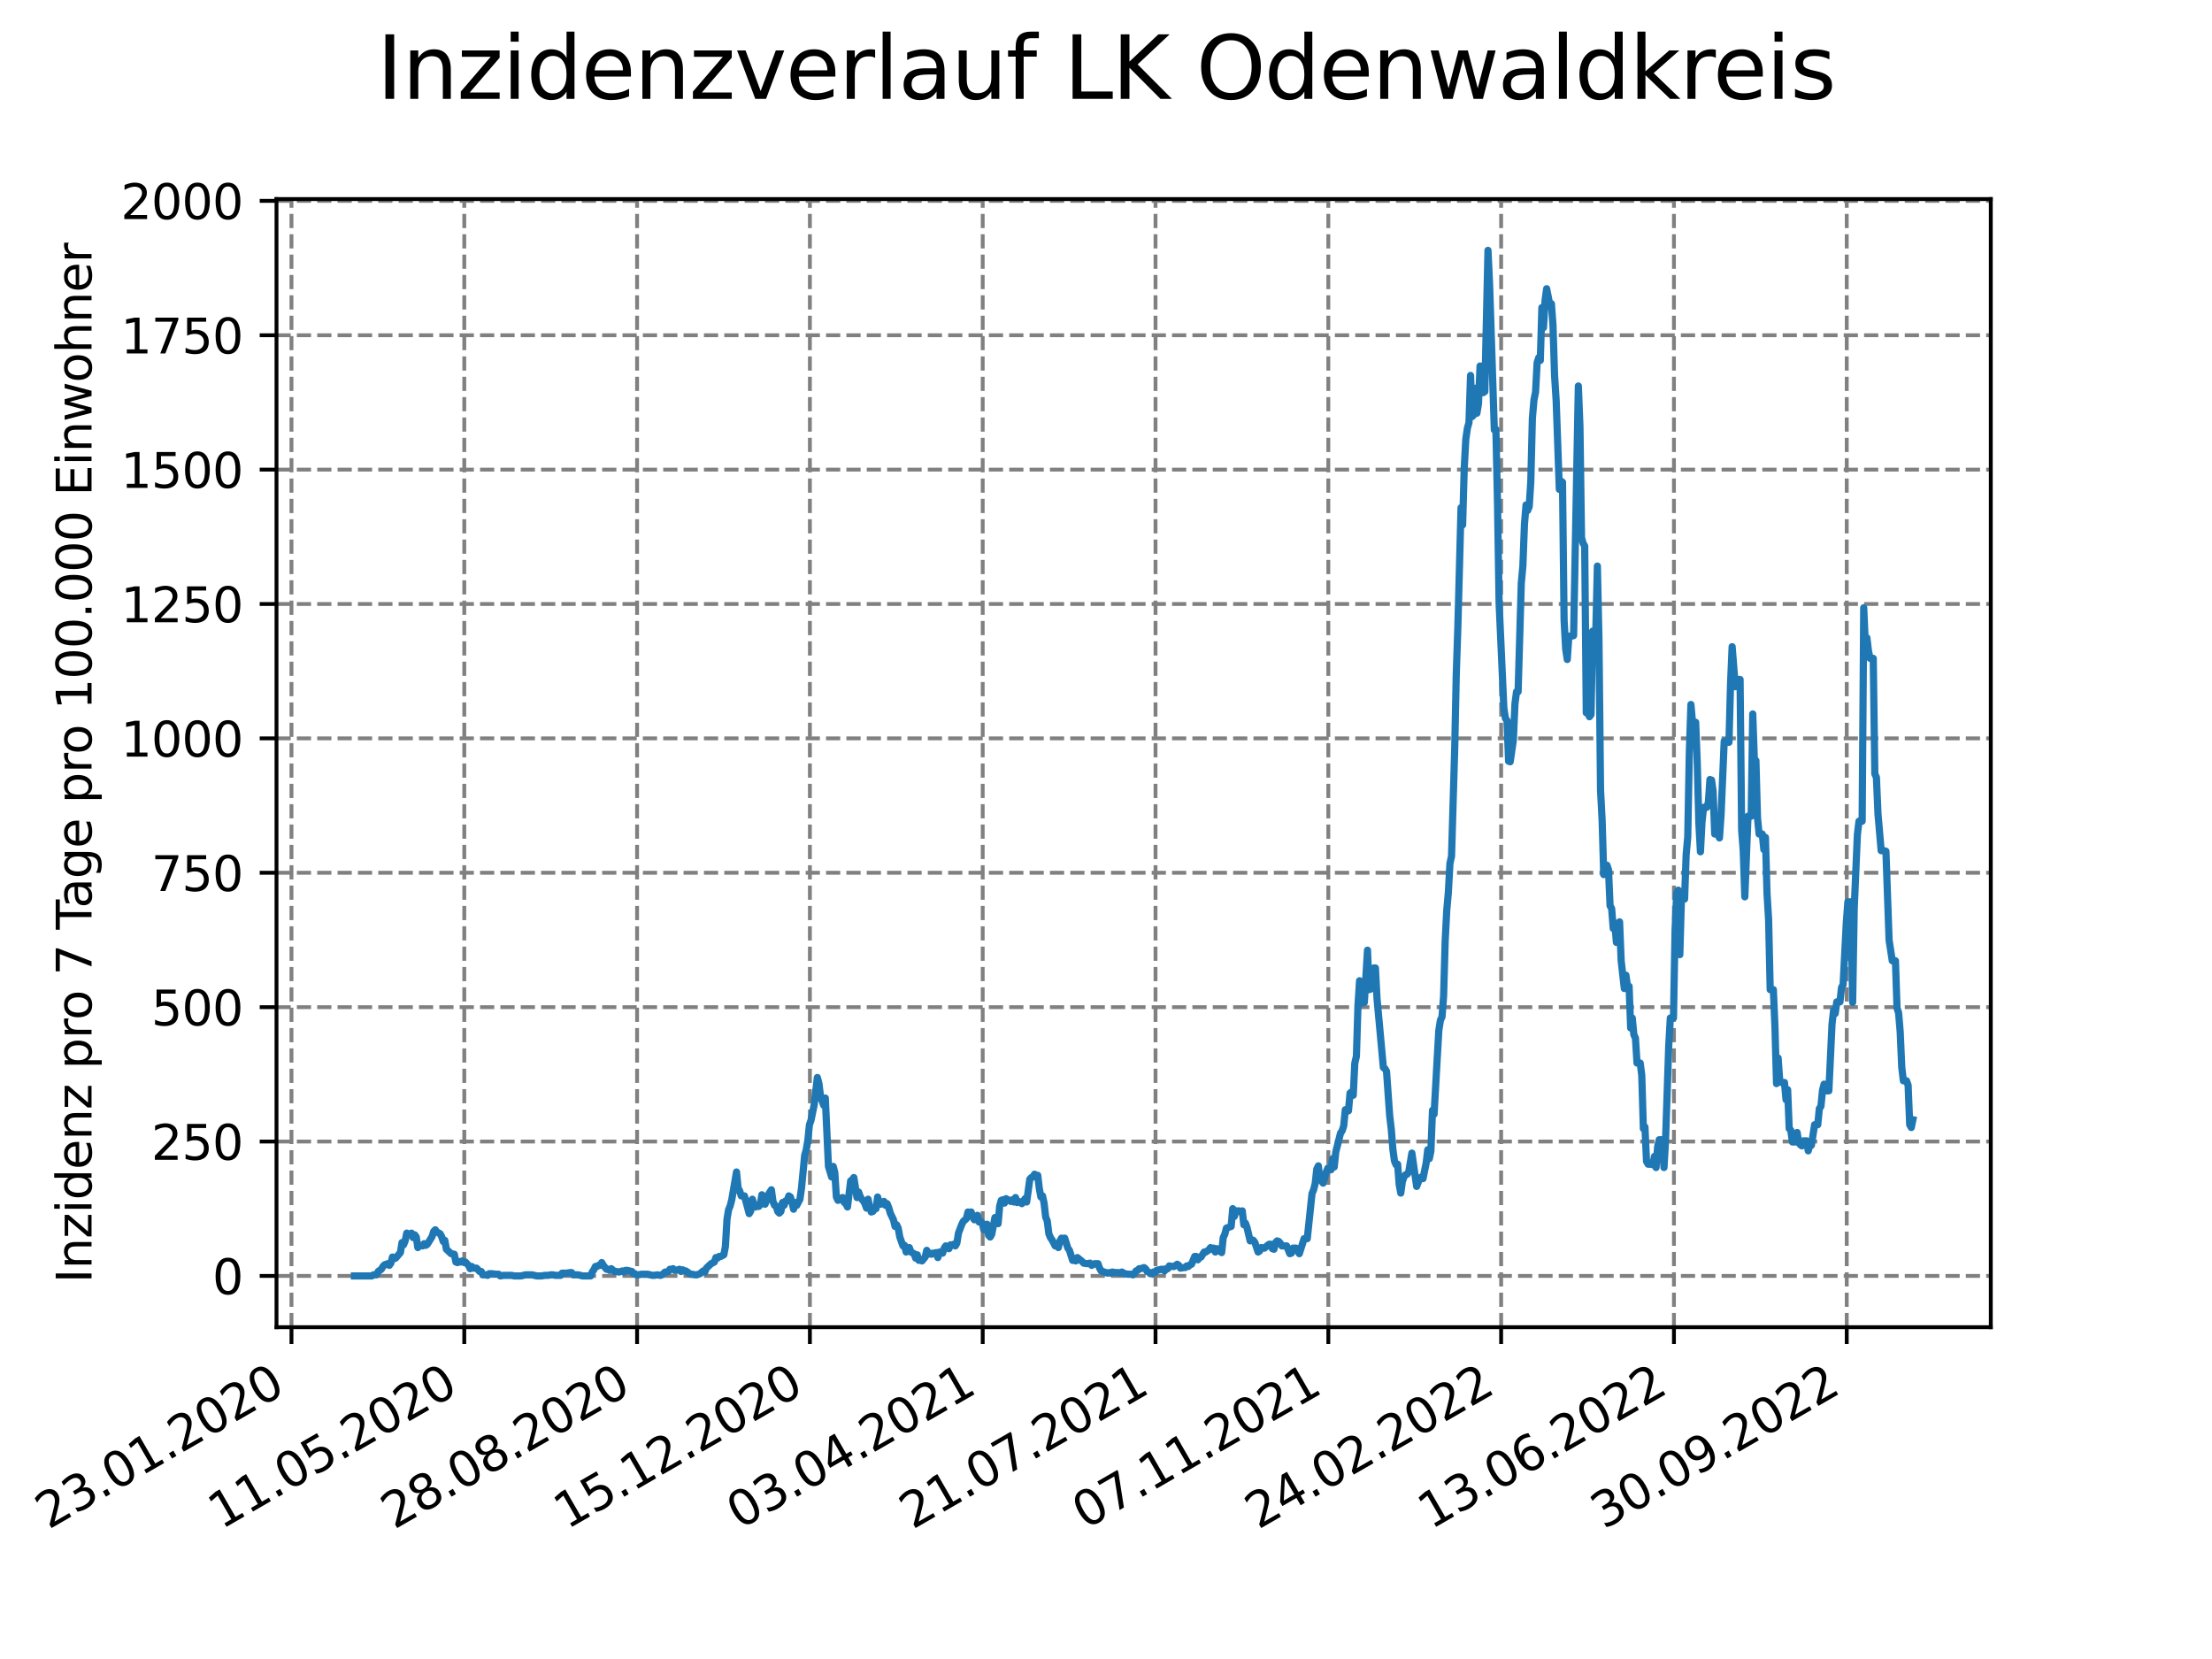<?xml version="1.0" encoding="utf-8" standalone="no"?>
<!DOCTYPE svg PUBLIC "-//W3C//DTD SVG 1.1//EN"
  "http://www.w3.org/Graphics/SVG/1.1/DTD/svg11.dtd">
<svg xmlns:xlink="http://www.w3.org/1999/xlink" width="460.8pt" height="345.6pt" viewBox="0 0 460.8 345.6" xmlns="http://www.w3.org/2000/svg" version="1.1">
 <defs>
  <style type="text/css">*{stroke-linejoin: round; stroke-linecap: butt}</style>
 </defs>
 <g id="figure_1">
  <g id="patch_1">
   <path d="M 0 345.6 
L 460.8 345.6 
L 460.8 0 
L 0 0 
z
" style="fill: #ffffff"/>
  </g>
  <g id="axes_1">
   <g id="patch_2">
    <path d="M 57.6 276.48 
L 414.72 276.48 
L 414.72 41.472 
L 57.6 41.472 
z
" style="fill: #ffffff"/>
   </g>
   <g id="matplotlib.axis_1">
    <g id="xtick_1">
     <g id="line2d_1">
      <path d="M 60.718 276.48 
L 60.718 41.472 
" clip-path="url(#p9ac16d4a6f)" style="fill: none; stroke-dasharray: 2.96,1.28; stroke-dashoffset: 0; stroke: #808080; stroke-width: 0.8"/>
     </g>
     <g id="line2d_2">
      <defs>
       <path id="mda3b6e0efa" d="M 0 0 
L 0 3.5 
" style="stroke: #000000; stroke-width: 0.8"/>
      </defs>
      <g>
       <use xlink:href="#mda3b6e0efa" x="60.718" y="276.48" style="stroke: #000000; stroke-width: 0.8"/>
      </g>
     </g>
     <g id="text_1">
      <!-- 23.01.2020 -->
      <g transform="translate(10.093 318.689) rotate(-30) scale(0.1 -0.1)">
       <defs>
        <path id="DejaVuSans-32" d="M 1228 531 
L 3431 531 
L 3431 0 
L 469 0 
L 469 531 
Q 828 903 1448 1529 
Q 2069 2156 2228 2338 
Q 2531 2678 2651 2914 
Q 2772 3150 2772 3378 
Q 2772 3750 2511 3984 
Q 2250 4219 1831 4219 
Q 1534 4219 1204 4116 
Q 875 4013 500 3803 
L 500 4441 
Q 881 4594 1212 4672 
Q 1544 4750 1819 4750 
Q 2544 4750 2975 4387 
Q 3406 4025 3406 3419 
Q 3406 3131 3298 2873 
Q 3191 2616 2906 2266 
Q 2828 2175 2409 1742 
Q 1991 1309 1228 531 
z
" transform="scale(0.016)"/>
        <path id="DejaVuSans-33" d="M 2597 2516 
Q 3050 2419 3304 2112 
Q 3559 1806 3559 1356 
Q 3559 666 3084 287 
Q 2609 -91 1734 -91 
Q 1441 -91 1130 -33 
Q 819 25 488 141 
L 488 750 
Q 750 597 1062 519 
Q 1375 441 1716 441 
Q 2309 441 2620 675 
Q 2931 909 2931 1356 
Q 2931 1769 2642 2001 
Q 2353 2234 1838 2234 
L 1294 2234 
L 1294 2753 
L 1863 2753 
Q 2328 2753 2575 2939 
Q 2822 3125 2822 3475 
Q 2822 3834 2567 4026 
Q 2313 4219 1838 4219 
Q 1578 4219 1281 4162 
Q 984 4106 628 3988 
L 628 4550 
Q 988 4650 1302 4700 
Q 1616 4750 1894 4750 
Q 2613 4750 3031 4423 
Q 3450 4097 3450 3541 
Q 3450 3153 3228 2886 
Q 3006 2619 2597 2516 
z
" transform="scale(0.016)"/>
        <path id="DejaVuSans-2e" d="M 684 794 
L 1344 794 
L 1344 0 
L 684 0 
L 684 794 
z
" transform="scale(0.016)"/>
        <path id="DejaVuSans-30" d="M 2034 4250 
Q 1547 4250 1301 3770 
Q 1056 3291 1056 2328 
Q 1056 1369 1301 889 
Q 1547 409 2034 409 
Q 2525 409 2770 889 
Q 3016 1369 3016 2328 
Q 3016 3291 2770 3770 
Q 2525 4250 2034 4250 
z
M 2034 4750 
Q 2819 4750 3233 4129 
Q 3647 3509 3647 2328 
Q 3647 1150 3233 529 
Q 2819 -91 2034 -91 
Q 1250 -91 836 529 
Q 422 1150 422 2328 
Q 422 3509 836 4129 
Q 1250 4750 2034 4750 
z
" transform="scale(0.016)"/>
        <path id="DejaVuSans-31" d="M 794 531 
L 1825 531 
L 1825 4091 
L 703 3866 
L 703 4441 
L 1819 4666 
L 2450 4666 
L 2450 531 
L 3481 531 
L 3481 0 
L 794 0 
L 794 531 
z
" transform="scale(0.016)"/>
       </defs>
       <use xlink:href="#DejaVuSans-32"/>
       <use xlink:href="#DejaVuSans-33" x="63.623"/>
       <use xlink:href="#DejaVuSans-2e" x="127.246"/>
       <use xlink:href="#DejaVuSans-30" x="159.033"/>
       <use xlink:href="#DejaVuSans-31" x="222.656"/>
       <use xlink:href="#DejaVuSans-2e" x="286.279"/>
       <use xlink:href="#DejaVuSans-32" x="318.066"/>
       <use xlink:href="#DejaVuSans-30" x="381.689"/>
       <use xlink:href="#DejaVuSans-32" x="445.312"/>
       <use xlink:href="#DejaVuSans-30" x="508.936"/>
      </g>
     </g>
    </g>
    <g id="xtick_2">
     <g id="line2d_3">
      <path d="M 96.718 276.48 
L 96.718 41.472 
" clip-path="url(#p9ac16d4a6f)" style="fill: none; stroke-dasharray: 2.96,1.28; stroke-dashoffset: 0; stroke: #808080; stroke-width: 0.8"/>
     </g>
     <g id="line2d_4">
      <g>
       <use xlink:href="#mda3b6e0efa" x="96.718" y="276.48" style="stroke: #000000; stroke-width: 0.8"/>
      </g>
     </g>
     <g id="text_2">
      <!-- 11.05.2020 -->
      <g transform="translate(46.092 318.689) rotate(-30) scale(0.1 -0.1)">
       <defs>
        <path id="DejaVuSans-35" d="M 691 4666 
L 3169 4666 
L 3169 4134 
L 1269 4134 
L 1269 2991 
Q 1406 3038 1543 3061 
Q 1681 3084 1819 3084 
Q 2600 3084 3056 2656 
Q 3513 2228 3513 1497 
Q 3513 744 3044 326 
Q 2575 -91 1722 -91 
Q 1428 -91 1123 -41 
Q 819 9 494 109 
L 494 744 
Q 775 591 1075 516 
Q 1375 441 1709 441 
Q 2250 441 2565 725 
Q 2881 1009 2881 1497 
Q 2881 1984 2565 2268 
Q 2250 2553 1709 2553 
Q 1456 2553 1204 2497 
Q 953 2441 691 2322 
L 691 4666 
z
" transform="scale(0.016)"/>
       </defs>
       <use xlink:href="#DejaVuSans-31"/>
       <use xlink:href="#DejaVuSans-31" x="63.623"/>
       <use xlink:href="#DejaVuSans-2e" x="127.246"/>
       <use xlink:href="#DejaVuSans-30" x="159.033"/>
       <use xlink:href="#DejaVuSans-35" x="222.656"/>
       <use xlink:href="#DejaVuSans-2e" x="286.279"/>
       <use xlink:href="#DejaVuSans-32" x="318.066"/>
       <use xlink:href="#DejaVuSans-30" x="381.689"/>
       <use xlink:href="#DejaVuSans-32" x="445.312"/>
       <use xlink:href="#DejaVuSans-30" x="508.936"/>
      </g>
     </g>
    </g>
    <g id="xtick_3">
     <g id="line2d_5">
      <path d="M 132.717 276.48 
L 132.717 41.472 
" clip-path="url(#p9ac16d4a6f)" style="fill: none; stroke-dasharray: 2.96,1.28; stroke-dashoffset: 0; stroke: #808080; stroke-width: 0.8"/>
     </g>
     <g id="line2d_6">
      <g>
       <use xlink:href="#mda3b6e0efa" x="132.717" y="276.48" style="stroke: #000000; stroke-width: 0.8"/>
      </g>
     </g>
     <g id="text_3">
      <!-- 28.08.2020 -->
      <g transform="translate(82.092 318.689) rotate(-30) scale(0.1 -0.1)">
       <defs>
        <path id="DejaVuSans-38" d="M 2034 2216 
Q 1584 2216 1326 1975 
Q 1069 1734 1069 1313 
Q 1069 891 1326 650 
Q 1584 409 2034 409 
Q 2484 409 2743 651 
Q 3003 894 3003 1313 
Q 3003 1734 2745 1975 
Q 2488 2216 2034 2216 
z
M 1403 2484 
Q 997 2584 770 2862 
Q 544 3141 544 3541 
Q 544 4100 942 4425 
Q 1341 4750 2034 4750 
Q 2731 4750 3128 4425 
Q 3525 4100 3525 3541 
Q 3525 3141 3298 2862 
Q 3072 2584 2669 2484 
Q 3125 2378 3379 2068 
Q 3634 1759 3634 1313 
Q 3634 634 3220 271 
Q 2806 -91 2034 -91 
Q 1263 -91 848 271 
Q 434 634 434 1313 
Q 434 1759 690 2068 
Q 947 2378 1403 2484 
z
M 1172 3481 
Q 1172 3119 1398 2916 
Q 1625 2713 2034 2713 
Q 2441 2713 2670 2916 
Q 2900 3119 2900 3481 
Q 2900 3844 2670 4047 
Q 2441 4250 2034 4250 
Q 1625 4250 1398 4047 
Q 1172 3844 1172 3481 
z
" transform="scale(0.016)"/>
       </defs>
       <use xlink:href="#DejaVuSans-32"/>
       <use xlink:href="#DejaVuSans-38" x="63.623"/>
       <use xlink:href="#DejaVuSans-2e" x="127.246"/>
       <use xlink:href="#DejaVuSans-30" x="159.033"/>
       <use xlink:href="#DejaVuSans-38" x="222.656"/>
       <use xlink:href="#DejaVuSans-2e" x="286.279"/>
       <use xlink:href="#DejaVuSans-32" x="318.066"/>
       <use xlink:href="#DejaVuSans-30" x="381.689"/>
       <use xlink:href="#DejaVuSans-32" x="445.312"/>
       <use xlink:href="#DejaVuSans-30" x="508.936"/>
      </g>
     </g>
    </g>
    <g id="xtick_4">
     <g id="line2d_7">
      <path d="M 168.716 276.48 
L 168.716 41.472 
" clip-path="url(#p9ac16d4a6f)" style="fill: none; stroke-dasharray: 2.96,1.28; stroke-dashoffset: 0; stroke: #808080; stroke-width: 0.8"/>
     </g>
     <g id="line2d_8">
      <g>
       <use xlink:href="#mda3b6e0efa" x="168.716" y="276.48" style="stroke: #000000; stroke-width: 0.8"/>
      </g>
     </g>
     <g id="text_4">
      <!-- 15.12.2020 -->
      <g transform="translate(118.091 318.689) rotate(-30) scale(0.1 -0.1)">
       <use xlink:href="#DejaVuSans-31"/>
       <use xlink:href="#DejaVuSans-35" x="63.623"/>
       <use xlink:href="#DejaVuSans-2e" x="127.246"/>
       <use xlink:href="#DejaVuSans-31" x="159.033"/>
       <use xlink:href="#DejaVuSans-32" x="222.656"/>
       <use xlink:href="#DejaVuSans-2e" x="286.279"/>
       <use xlink:href="#DejaVuSans-32" x="318.066"/>
       <use xlink:href="#DejaVuSans-30" x="381.689"/>
       <use xlink:href="#DejaVuSans-32" x="445.312"/>
       <use xlink:href="#DejaVuSans-30" x="508.936"/>
      </g>
     </g>
    </g>
    <g id="xtick_5">
     <g id="line2d_9">
      <path d="M 204.716 276.48 
L 204.716 41.472 
" clip-path="url(#p9ac16d4a6f)" style="fill: none; stroke-dasharray: 2.96,1.28; stroke-dashoffset: 0; stroke: #808080; stroke-width: 0.8"/>
     </g>
     <g id="line2d_10">
      <g>
       <use xlink:href="#mda3b6e0efa" x="204.716" y="276.48" style="stroke: #000000; stroke-width: 0.8"/>
      </g>
     </g>
     <g id="text_5">
      <!-- 03.04.2021 -->
      <g transform="translate(154.09 318.689) rotate(-30) scale(0.1 -0.1)">
       <defs>
        <path id="DejaVuSans-34" d="M 2419 4116 
L 825 1625 
L 2419 1625 
L 2419 4116 
z
M 2253 4666 
L 3047 4666 
L 3047 1625 
L 3713 1625 
L 3713 1100 
L 3047 1100 
L 3047 0 
L 2419 0 
L 2419 1100 
L 313 1100 
L 313 1709 
L 2253 4666 
z
" transform="scale(0.016)"/>
       </defs>
       <use xlink:href="#DejaVuSans-30"/>
       <use xlink:href="#DejaVuSans-33" x="63.623"/>
       <use xlink:href="#DejaVuSans-2e" x="127.246"/>
       <use xlink:href="#DejaVuSans-30" x="159.033"/>
       <use xlink:href="#DejaVuSans-34" x="222.656"/>
       <use xlink:href="#DejaVuSans-2e" x="286.279"/>
       <use xlink:href="#DejaVuSans-32" x="318.066"/>
       <use xlink:href="#DejaVuSans-30" x="381.689"/>
       <use xlink:href="#DejaVuSans-32" x="445.312"/>
       <use xlink:href="#DejaVuSans-31" x="508.936"/>
      </g>
     </g>
    </g>
    <g id="xtick_6">
     <g id="line2d_11">
      <path d="M 240.715 276.48 
L 240.715 41.472 
" clip-path="url(#p9ac16d4a6f)" style="fill: none; stroke-dasharray: 2.96,1.28; stroke-dashoffset: 0; stroke: #808080; stroke-width: 0.8"/>
     </g>
     <g id="line2d_12">
      <g>
       <use xlink:href="#mda3b6e0efa" x="240.715" y="276.48" style="stroke: #000000; stroke-width: 0.8"/>
      </g>
     </g>
     <g id="text_6">
      <!-- 21.07.2021 -->
      <g transform="translate(190.09 318.689) rotate(-30) scale(0.1 -0.1)">
       <defs>
        <path id="DejaVuSans-37" d="M 525 4666 
L 3525 4666 
L 3525 4397 
L 1831 0 
L 1172 0 
L 2766 4134 
L 525 4134 
L 525 4666 
z
" transform="scale(0.016)"/>
       </defs>
       <use xlink:href="#DejaVuSans-32"/>
       <use xlink:href="#DejaVuSans-31" x="63.623"/>
       <use xlink:href="#DejaVuSans-2e" x="127.246"/>
       <use xlink:href="#DejaVuSans-30" x="159.033"/>
       <use xlink:href="#DejaVuSans-37" x="222.656"/>
       <use xlink:href="#DejaVuSans-2e" x="286.279"/>
       <use xlink:href="#DejaVuSans-32" x="318.066"/>
       <use xlink:href="#DejaVuSans-30" x="381.689"/>
       <use xlink:href="#DejaVuSans-32" x="445.312"/>
       <use xlink:href="#DejaVuSans-31" x="508.936"/>
      </g>
     </g>
    </g>
    <g id="xtick_7">
     <g id="line2d_13">
      <path d="M 276.714 276.48 
L 276.714 41.472 
" clip-path="url(#p9ac16d4a6f)" style="fill: none; stroke-dasharray: 2.96,1.28; stroke-dashoffset: 0; stroke: #808080; stroke-width: 0.8"/>
     </g>
     <g id="line2d_14">
      <g>
       <use xlink:href="#mda3b6e0efa" x="276.714" y="276.48" style="stroke: #000000; stroke-width: 0.8"/>
      </g>
     </g>
     <g id="text_7">
      <!-- 07.11.2021 -->
      <g transform="translate(226.089 318.689) rotate(-30) scale(0.1 -0.1)">
       <use xlink:href="#DejaVuSans-30"/>
       <use xlink:href="#DejaVuSans-37" x="63.623"/>
       <use xlink:href="#DejaVuSans-2e" x="127.246"/>
       <use xlink:href="#DejaVuSans-31" x="159.033"/>
       <use xlink:href="#DejaVuSans-31" x="222.656"/>
       <use xlink:href="#DejaVuSans-2e" x="286.279"/>
       <use xlink:href="#DejaVuSans-32" x="318.066"/>
       <use xlink:href="#DejaVuSans-30" x="381.689"/>
       <use xlink:href="#DejaVuSans-32" x="445.312"/>
       <use xlink:href="#DejaVuSans-31" x="508.936"/>
      </g>
     </g>
    </g>
    <g id="xtick_8">
     <g id="line2d_15">
      <path d="M 312.714 276.48 
L 312.714 41.472 
" clip-path="url(#p9ac16d4a6f)" style="fill: none; stroke-dasharray: 2.96,1.28; stroke-dashoffset: 0; stroke: #808080; stroke-width: 0.8"/>
     </g>
     <g id="line2d_16">
      <g>
       <use xlink:href="#mda3b6e0efa" x="312.714" y="276.48" style="stroke: #000000; stroke-width: 0.8"/>
      </g>
     </g>
     <g id="text_8">
      <!-- 24.02.2022 -->
      <g transform="translate(262.088 318.689) rotate(-30) scale(0.1 -0.1)">
       <use xlink:href="#DejaVuSans-32"/>
       <use xlink:href="#DejaVuSans-34" x="63.623"/>
       <use xlink:href="#DejaVuSans-2e" x="127.246"/>
       <use xlink:href="#DejaVuSans-30" x="159.033"/>
       <use xlink:href="#DejaVuSans-32" x="222.656"/>
       <use xlink:href="#DejaVuSans-2e" x="286.279"/>
       <use xlink:href="#DejaVuSans-32" x="318.066"/>
       <use xlink:href="#DejaVuSans-30" x="381.689"/>
       <use xlink:href="#DejaVuSans-32" x="445.312"/>
       <use xlink:href="#DejaVuSans-32" x="508.936"/>
      </g>
     </g>
    </g>
    <g id="xtick_9">
     <g id="line2d_17">
      <path d="M 348.713 276.48 
L 348.713 41.472 
" clip-path="url(#p9ac16d4a6f)" style="fill: none; stroke-dasharray: 2.96,1.28; stroke-dashoffset: 0; stroke: #808080; stroke-width: 0.8"/>
     </g>
     <g id="line2d_18">
      <g>
       <use xlink:href="#mda3b6e0efa" x="348.713" y="276.48" style="stroke: #000000; stroke-width: 0.8"/>
      </g>
     </g>
     <g id="text_9">
      <!-- 13.06.2022 -->
      <g transform="translate(298.088 318.689) rotate(-30) scale(0.1 -0.1)">
       <defs>
        <path id="DejaVuSans-36" d="M 2113 2584 
Q 1688 2584 1439 2293 
Q 1191 2003 1191 1497 
Q 1191 994 1439 701 
Q 1688 409 2113 409 
Q 2538 409 2786 701 
Q 3034 994 3034 1497 
Q 3034 2003 2786 2293 
Q 2538 2584 2113 2584 
z
M 3366 4563 
L 3366 3988 
Q 3128 4100 2886 4159 
Q 2644 4219 2406 4219 
Q 1781 4219 1451 3797 
Q 1122 3375 1075 2522 
Q 1259 2794 1537 2939 
Q 1816 3084 2150 3084 
Q 2853 3084 3261 2657 
Q 3669 2231 3669 1497 
Q 3669 778 3244 343 
Q 2819 -91 2113 -91 
Q 1303 -91 875 529 
Q 447 1150 447 2328 
Q 447 3434 972 4092 
Q 1497 4750 2381 4750 
Q 2619 4750 2861 4703 
Q 3103 4656 3366 4563 
z
" transform="scale(0.016)"/>
       </defs>
       <use xlink:href="#DejaVuSans-31"/>
       <use xlink:href="#DejaVuSans-33" x="63.623"/>
       <use xlink:href="#DejaVuSans-2e" x="127.246"/>
       <use xlink:href="#DejaVuSans-30" x="159.033"/>
       <use xlink:href="#DejaVuSans-36" x="222.656"/>
       <use xlink:href="#DejaVuSans-2e" x="286.279"/>
       <use xlink:href="#DejaVuSans-32" x="318.066"/>
       <use xlink:href="#DejaVuSans-30" x="381.689"/>
       <use xlink:href="#DejaVuSans-32" x="445.312"/>
       <use xlink:href="#DejaVuSans-32" x="508.936"/>
      </g>
     </g>
    </g>
    <g id="xtick_10">
     <g id="line2d_19">
      <path d="M 384.712 276.48 
L 384.712 41.472 
" clip-path="url(#p9ac16d4a6f)" style="fill: none; stroke-dasharray: 2.96,1.28; stroke-dashoffset: 0; stroke: #808080; stroke-width: 0.8"/>
     </g>
     <g id="line2d_20">
      <g>
       <use xlink:href="#mda3b6e0efa" x="384.712" y="276.48" style="stroke: #000000; stroke-width: 0.8"/>
      </g>
     </g>
     <g id="text_10">
      <!-- 30.09.2022 -->
      <g transform="translate(334.087 318.689) rotate(-30) scale(0.1 -0.1)">
       <defs>
        <path id="DejaVuSans-39" d="M 703 97 
L 703 672 
Q 941 559 1184 500 
Q 1428 441 1663 441 
Q 2288 441 2617 861 
Q 2947 1281 2994 2138 
Q 2813 1869 2534 1725 
Q 2256 1581 1919 1581 
Q 1219 1581 811 2004 
Q 403 2428 403 3163 
Q 403 3881 828 4315 
Q 1253 4750 1959 4750 
Q 2769 4750 3195 4129 
Q 3622 3509 3622 2328 
Q 3622 1225 3098 567 
Q 2575 -91 1691 -91 
Q 1453 -91 1209 -44 
Q 966 3 703 97 
z
M 1959 2075 
Q 2384 2075 2632 2365 
Q 2881 2656 2881 3163 
Q 2881 3666 2632 3958 
Q 2384 4250 1959 4250 
Q 1534 4250 1286 3958 
Q 1038 3666 1038 3163 
Q 1038 2656 1286 2365 
Q 1534 2075 1959 2075 
z
" transform="scale(0.016)"/>
       </defs>
       <use xlink:href="#DejaVuSans-33"/>
       <use xlink:href="#DejaVuSans-30" x="63.623"/>
       <use xlink:href="#DejaVuSans-2e" x="127.246"/>
       <use xlink:href="#DejaVuSans-30" x="159.033"/>
       <use xlink:href="#DejaVuSans-39" x="222.656"/>
       <use xlink:href="#DejaVuSans-2e" x="286.279"/>
       <use xlink:href="#DejaVuSans-32" x="318.066"/>
       <use xlink:href="#DejaVuSans-30" x="381.689"/>
       <use xlink:href="#DejaVuSans-32" x="445.312"/>
       <use xlink:href="#DejaVuSans-32" x="508.936"/>
      </g>
     </g>
    </g>
   </g>
   <g id="matplotlib.axis_2">
    <g id="ytick_1">
     <g id="line2d_21">
      <path d="M 57.6 265.798 
L 414.72 265.798 
" clip-path="url(#p9ac16d4a6f)" style="fill: none; stroke-dasharray: 2.96,1.28; stroke-dashoffset: 0; stroke: #808080; stroke-width: 0.8"/>
     </g>
     <g id="line2d_22">
      <defs>
       <path id="md7ae0b4c0d" d="M 0 0 
L -3.5 0 
" style="stroke: #000000; stroke-width: 0.8"/>
      </defs>
      <g>
       <use xlink:href="#md7ae0b4c0d" x="57.6" y="265.798" style="stroke: #000000; stroke-width: 0.8"/>
      </g>
     </g>
     <g id="text_11">
      <!-- 0 -->
      <g transform="translate(44.237 269.597) scale(0.1 -0.1)">
       <use xlink:href="#DejaVuSans-30"/>
      </g>
     </g>
    </g>
    <g id="ytick_2">
     <g id="line2d_23">
      <path d="M 57.6 237.803 
L 414.72 237.803 
" clip-path="url(#p9ac16d4a6f)" style="fill: none; stroke-dasharray: 2.96,1.28; stroke-dashoffset: 0; stroke: #808080; stroke-width: 0.8"/>
     </g>
     <g id="line2d_24">
      <g>
       <use xlink:href="#md7ae0b4c0d" x="57.6" y="237.803" style="stroke: #000000; stroke-width: 0.8"/>
      </g>
     </g>
     <g id="text_12">
      <!-- 250 -->
      <g transform="translate(31.512 241.602) scale(0.1 -0.1)">
       <use xlink:href="#DejaVuSans-32"/>
       <use xlink:href="#DejaVuSans-35" x="63.623"/>
       <use xlink:href="#DejaVuSans-30" x="127.246"/>
      </g>
     </g>
    </g>
    <g id="ytick_3">
     <g id="line2d_25">
      <path d="M 57.6 209.809 
L 414.72 209.809 
" clip-path="url(#p9ac16d4a6f)" style="fill: none; stroke-dasharray: 2.96,1.28; stroke-dashoffset: 0; stroke: #808080; stroke-width: 0.8"/>
     </g>
     <g id="line2d_26">
      <g>
       <use xlink:href="#md7ae0b4c0d" x="57.6" y="209.809" style="stroke: #000000; stroke-width: 0.8"/>
      </g>
     </g>
     <g id="text_13">
      <!-- 500 -->
      <g transform="translate(31.512 213.608) scale(0.1 -0.1)">
       <use xlink:href="#DejaVuSans-35"/>
       <use xlink:href="#DejaVuSans-30" x="63.623"/>
       <use xlink:href="#DejaVuSans-30" x="127.246"/>
      </g>
     </g>
    </g>
    <g id="ytick_4">
     <g id="line2d_27">
      <path d="M 57.6 181.814 
L 414.72 181.814 
" clip-path="url(#p9ac16d4a6f)" style="fill: none; stroke-dasharray: 2.96,1.28; stroke-dashoffset: 0; stroke: #808080; stroke-width: 0.8"/>
     </g>
     <g id="line2d_28">
      <g>
       <use xlink:href="#md7ae0b4c0d" x="57.6" y="181.814" style="stroke: #000000; stroke-width: 0.8"/>
      </g>
     </g>
     <g id="text_14">
      <!-- 750 -->
      <g transform="translate(31.512 185.613) scale(0.1 -0.1)">
       <use xlink:href="#DejaVuSans-37"/>
       <use xlink:href="#DejaVuSans-35" x="63.623"/>
       <use xlink:href="#DejaVuSans-30" x="127.246"/>
      </g>
     </g>
    </g>
    <g id="ytick_5">
     <g id="line2d_29">
      <path d="M 57.6 153.82 
L 414.72 153.82 
" clip-path="url(#p9ac16d4a6f)" style="fill: none; stroke-dasharray: 2.96,1.28; stroke-dashoffset: 0; stroke: #808080; stroke-width: 0.8"/>
     </g>
     <g id="line2d_30">
      <g>
       <use xlink:href="#md7ae0b4c0d" x="57.6" y="153.82" style="stroke: #000000; stroke-width: 0.8"/>
      </g>
     </g>
     <g id="text_15">
      <!-- 1000 -->
      <g transform="translate(25.15 157.619) scale(0.1 -0.1)">
       <use xlink:href="#DejaVuSans-31"/>
       <use xlink:href="#DejaVuSans-30" x="63.623"/>
       <use xlink:href="#DejaVuSans-30" x="127.246"/>
       <use xlink:href="#DejaVuSans-30" x="190.869"/>
      </g>
     </g>
    </g>
    <g id="ytick_6">
     <g id="line2d_31">
      <path d="M 57.6 125.825 
L 414.72 125.825 
" clip-path="url(#p9ac16d4a6f)" style="fill: none; stroke-dasharray: 2.96,1.28; stroke-dashoffset: 0; stroke: #808080; stroke-width: 0.8"/>
     </g>
     <g id="line2d_32">
      <g>
       <use xlink:href="#md7ae0b4c0d" x="57.6" y="125.825" style="stroke: #000000; stroke-width: 0.8"/>
      </g>
     </g>
     <g id="text_16">
      <!-- 1250 -->
      <g transform="translate(25.15 129.624) scale(0.1 -0.1)">
       <use xlink:href="#DejaVuSans-31"/>
       <use xlink:href="#DejaVuSans-32" x="63.623"/>
       <use xlink:href="#DejaVuSans-35" x="127.246"/>
       <use xlink:href="#DejaVuSans-30" x="190.869"/>
      </g>
     </g>
    </g>
    <g id="ytick_7">
     <g id="line2d_33">
      <path d="M 57.6 97.83 
L 414.72 97.83 
" clip-path="url(#p9ac16d4a6f)" style="fill: none; stroke-dasharray: 2.96,1.28; stroke-dashoffset: 0; stroke: #808080; stroke-width: 0.8"/>
     </g>
     <g id="line2d_34">
      <g>
       <use xlink:href="#md7ae0b4c0d" x="57.6" y="97.83" style="stroke: #000000; stroke-width: 0.8"/>
      </g>
     </g>
     <g id="text_17">
      <!-- 1500 -->
      <g transform="translate(25.15 101.63) scale(0.1 -0.1)">
       <use xlink:href="#DejaVuSans-31"/>
       <use xlink:href="#DejaVuSans-35" x="63.623"/>
       <use xlink:href="#DejaVuSans-30" x="127.246"/>
       <use xlink:href="#DejaVuSans-30" x="190.869"/>
      </g>
     </g>
    </g>
    <g id="ytick_8">
     <g id="line2d_35">
      <path d="M 57.6 69.836 
L 414.72 69.836 
" clip-path="url(#p9ac16d4a6f)" style="fill: none; stroke-dasharray: 2.96,1.28; stroke-dashoffset: 0; stroke: #808080; stroke-width: 0.8"/>
     </g>
     <g id="line2d_36">
      <g>
       <use xlink:href="#md7ae0b4c0d" x="57.6" y="69.836" style="stroke: #000000; stroke-width: 0.8"/>
      </g>
     </g>
     <g id="text_18">
      <!-- 1750 -->
      <g transform="translate(25.15 73.635) scale(0.1 -0.1)">
       <use xlink:href="#DejaVuSans-31"/>
       <use xlink:href="#DejaVuSans-37" x="63.623"/>
       <use xlink:href="#DejaVuSans-35" x="127.246"/>
       <use xlink:href="#DejaVuSans-30" x="190.869"/>
      </g>
     </g>
    </g>
    <g id="ytick_9">
     <g id="line2d_37">
      <path d="M 57.6 41.841 
L 414.72 41.841 
" clip-path="url(#p9ac16d4a6f)" style="fill: none; stroke-dasharray: 2.96,1.28; stroke-dashoffset: 0; stroke: #808080; stroke-width: 0.8"/>
     </g>
     <g id="line2d_38">
      <g>
       <use xlink:href="#md7ae0b4c0d" x="57.6" y="41.841" style="stroke: #000000; stroke-width: 0.8"/>
      </g>
     </g>
     <g id="text_19">
      <!-- 2000 -->
      <g transform="translate(25.15 45.641) scale(0.1 -0.1)">
       <use xlink:href="#DejaVuSans-32"/>
       <use xlink:href="#DejaVuSans-30" x="63.623"/>
       <use xlink:href="#DejaVuSans-30" x="127.246"/>
       <use xlink:href="#DejaVuSans-30" x="190.869"/>
      </g>
     </g>
    </g>
    <g id="text_20">
     <!-- Inzidenz pro 7 Tage pro 100.000 Einwohner -->
     <g transform="translate(19.07 267.301) rotate(-90) scale(0.1 -0.1)">
      <defs>
       <path id="DejaVuSans-49" d="M 628 4666 
L 1259 4666 
L 1259 0 
L 628 0 
L 628 4666 
z
" transform="scale(0.016)"/>
       <path id="DejaVuSans-6e" d="M 3513 2113 
L 3513 0 
L 2938 0 
L 2938 2094 
Q 2938 2591 2744 2837 
Q 2550 3084 2163 3084 
Q 1697 3084 1428 2787 
Q 1159 2491 1159 1978 
L 1159 0 
L 581 0 
L 581 3500 
L 1159 3500 
L 1159 2956 
Q 1366 3272 1645 3428 
Q 1925 3584 2291 3584 
Q 2894 3584 3203 3211 
Q 3513 2838 3513 2113 
z
" transform="scale(0.016)"/>
       <path id="DejaVuSans-7a" d="M 353 3500 
L 3084 3500 
L 3084 2975 
L 922 459 
L 3084 459 
L 3084 0 
L 275 0 
L 275 525 
L 2438 3041 
L 353 3041 
L 353 3500 
z
" transform="scale(0.016)"/>
       <path id="DejaVuSans-69" d="M 603 3500 
L 1178 3500 
L 1178 0 
L 603 0 
L 603 3500 
z
M 603 4863 
L 1178 4863 
L 1178 4134 
L 603 4134 
L 603 4863 
z
" transform="scale(0.016)"/>
       <path id="DejaVuSans-64" d="M 2906 2969 
L 2906 4863 
L 3481 4863 
L 3481 0 
L 2906 0 
L 2906 525 
Q 2725 213 2448 61 
Q 2172 -91 1784 -91 
Q 1150 -91 751 415 
Q 353 922 353 1747 
Q 353 2572 751 3078 
Q 1150 3584 1784 3584 
Q 2172 3584 2448 3432 
Q 2725 3281 2906 2969 
z
M 947 1747 
Q 947 1113 1208 752 
Q 1469 391 1925 391 
Q 2381 391 2643 752 
Q 2906 1113 2906 1747 
Q 2906 2381 2643 2742 
Q 2381 3103 1925 3103 
Q 1469 3103 1208 2742 
Q 947 2381 947 1747 
z
" transform="scale(0.016)"/>
       <path id="DejaVuSans-65" d="M 3597 1894 
L 3597 1613 
L 953 1613 
Q 991 1019 1311 708 
Q 1631 397 2203 397 
Q 2534 397 2845 478 
Q 3156 559 3463 722 
L 3463 178 
Q 3153 47 2828 -22 
Q 2503 -91 2169 -91 
Q 1331 -91 842 396 
Q 353 884 353 1716 
Q 353 2575 817 3079 
Q 1281 3584 2069 3584 
Q 2775 3584 3186 3129 
Q 3597 2675 3597 1894 
z
M 3022 2063 
Q 3016 2534 2758 2815 
Q 2500 3097 2075 3097 
Q 1594 3097 1305 2825 
Q 1016 2553 972 2059 
L 3022 2063 
z
" transform="scale(0.016)"/>
       <path id="DejaVuSans-20" transform="scale(0.016)"/>
       <path id="DejaVuSans-70" d="M 1159 525 
L 1159 -1331 
L 581 -1331 
L 581 3500 
L 1159 3500 
L 1159 2969 
Q 1341 3281 1617 3432 
Q 1894 3584 2278 3584 
Q 2916 3584 3314 3078 
Q 3713 2572 3713 1747 
Q 3713 922 3314 415 
Q 2916 -91 2278 -91 
Q 1894 -91 1617 61 
Q 1341 213 1159 525 
z
M 3116 1747 
Q 3116 2381 2855 2742 
Q 2594 3103 2138 3103 
Q 1681 3103 1420 2742 
Q 1159 2381 1159 1747 
Q 1159 1113 1420 752 
Q 1681 391 2138 391 
Q 2594 391 2855 752 
Q 3116 1113 3116 1747 
z
" transform="scale(0.016)"/>
       <path id="DejaVuSans-72" d="M 2631 2963 
Q 2534 3019 2420 3045 
Q 2306 3072 2169 3072 
Q 1681 3072 1420 2755 
Q 1159 2438 1159 1844 
L 1159 0 
L 581 0 
L 581 3500 
L 1159 3500 
L 1159 2956 
Q 1341 3275 1631 3429 
Q 1922 3584 2338 3584 
Q 2397 3584 2469 3576 
Q 2541 3569 2628 3553 
L 2631 2963 
z
" transform="scale(0.016)"/>
       <path id="DejaVuSans-6f" d="M 1959 3097 
Q 1497 3097 1228 2736 
Q 959 2375 959 1747 
Q 959 1119 1226 758 
Q 1494 397 1959 397 
Q 2419 397 2687 759 
Q 2956 1122 2956 1747 
Q 2956 2369 2687 2733 
Q 2419 3097 1959 3097 
z
M 1959 3584 
Q 2709 3584 3137 3096 
Q 3566 2609 3566 1747 
Q 3566 888 3137 398 
Q 2709 -91 1959 -91 
Q 1206 -91 779 398 
Q 353 888 353 1747 
Q 353 2609 779 3096 
Q 1206 3584 1959 3584 
z
" transform="scale(0.016)"/>
       <path id="DejaVuSans-54" d="M -19 4666 
L 3928 4666 
L 3928 4134 
L 2272 4134 
L 2272 0 
L 1638 0 
L 1638 4134 
L -19 4134 
L -19 4666 
z
" transform="scale(0.016)"/>
       <path id="DejaVuSans-61" d="M 2194 1759 
Q 1497 1759 1228 1600 
Q 959 1441 959 1056 
Q 959 750 1161 570 
Q 1363 391 1709 391 
Q 2188 391 2477 730 
Q 2766 1069 2766 1631 
L 2766 1759 
L 2194 1759 
z
M 3341 1997 
L 3341 0 
L 2766 0 
L 2766 531 
Q 2569 213 2275 61 
Q 1981 -91 1556 -91 
Q 1019 -91 701 211 
Q 384 513 384 1019 
Q 384 1609 779 1909 
Q 1175 2209 1959 2209 
L 2766 2209 
L 2766 2266 
Q 2766 2663 2505 2880 
Q 2244 3097 1772 3097 
Q 1472 3097 1187 3025 
Q 903 2953 641 2809 
L 641 3341 
Q 956 3463 1253 3523 
Q 1550 3584 1831 3584 
Q 2591 3584 2966 3190 
Q 3341 2797 3341 1997 
z
" transform="scale(0.016)"/>
       <path id="DejaVuSans-67" d="M 2906 1791 
Q 2906 2416 2648 2759 
Q 2391 3103 1925 3103 
Q 1463 3103 1205 2759 
Q 947 2416 947 1791 
Q 947 1169 1205 825 
Q 1463 481 1925 481 
Q 2391 481 2648 825 
Q 2906 1169 2906 1791 
z
M 3481 434 
Q 3481 -459 3084 -895 
Q 2688 -1331 1869 -1331 
Q 1566 -1331 1297 -1286 
Q 1028 -1241 775 -1147 
L 775 -588 
Q 1028 -725 1275 -790 
Q 1522 -856 1778 -856 
Q 2344 -856 2625 -561 
Q 2906 -266 2906 331 
L 2906 616 
Q 2728 306 2450 153 
Q 2172 0 1784 0 
Q 1141 0 747 490 
Q 353 981 353 1791 
Q 353 2603 747 3093 
Q 1141 3584 1784 3584 
Q 2172 3584 2450 3431 
Q 2728 3278 2906 2969 
L 2906 3500 
L 3481 3500 
L 3481 434 
z
" transform="scale(0.016)"/>
       <path id="DejaVuSans-45" d="M 628 4666 
L 3578 4666 
L 3578 4134 
L 1259 4134 
L 1259 2753 
L 3481 2753 
L 3481 2222 
L 1259 2222 
L 1259 531 
L 3634 531 
L 3634 0 
L 628 0 
L 628 4666 
z
" transform="scale(0.016)"/>
       <path id="DejaVuSans-77" d="M 269 3500 
L 844 3500 
L 1563 769 
L 2278 3500 
L 2956 3500 
L 3675 769 
L 4391 3500 
L 4966 3500 
L 4050 0 
L 3372 0 
L 2619 2869 
L 1863 0 
L 1184 0 
L 269 3500 
z
" transform="scale(0.016)"/>
       <path id="DejaVuSans-68" d="M 3513 2113 
L 3513 0 
L 2938 0 
L 2938 2094 
Q 2938 2591 2744 2837 
Q 2550 3084 2163 3084 
Q 1697 3084 1428 2787 
Q 1159 2491 1159 1978 
L 1159 0 
L 581 0 
L 581 4863 
L 1159 4863 
L 1159 2956 
Q 1366 3272 1645 3428 
Q 1925 3584 2291 3584 
Q 2894 3584 3203 3211 
Q 3513 2838 3513 2113 
z
" transform="scale(0.016)"/>
      </defs>
      <use xlink:href="#DejaVuSans-49"/>
      <use xlink:href="#DejaVuSans-6e" x="29.492"/>
      <use xlink:href="#DejaVuSans-7a" x="92.871"/>
      <use xlink:href="#DejaVuSans-69" x="145.361"/>
      <use xlink:href="#DejaVuSans-64" x="173.145"/>
      <use xlink:href="#DejaVuSans-65" x="236.621"/>
      <use xlink:href="#DejaVuSans-6e" x="298.145"/>
      <use xlink:href="#DejaVuSans-7a" x="361.523"/>
      <use xlink:href="#DejaVuSans-20" x="414.014"/>
      <use xlink:href="#DejaVuSans-70" x="445.801"/>
      <use xlink:href="#DejaVuSans-72" x="509.277"/>
      <use xlink:href="#DejaVuSans-6f" x="548.141"/>
      <use xlink:href="#DejaVuSans-20" x="609.322"/>
      <use xlink:href="#DejaVuSans-37" x="641.109"/>
      <use xlink:href="#DejaVuSans-20" x="704.732"/>
      <use xlink:href="#DejaVuSans-54" x="736.52"/>
      <use xlink:href="#DejaVuSans-61" x="781.104"/>
      <use xlink:href="#DejaVuSans-67" x="842.383"/>
      <use xlink:href="#DejaVuSans-65" x="905.859"/>
      <use xlink:href="#DejaVuSans-20" x="967.383"/>
      <use xlink:href="#DejaVuSans-70" x="999.17"/>
      <use xlink:href="#DejaVuSans-72" x="1062.646"/>
      <use xlink:href="#DejaVuSans-6f" x="1101.51"/>
      <use xlink:href="#DejaVuSans-20" x="1162.691"/>
      <use xlink:href="#DejaVuSans-31" x="1194.479"/>
      <use xlink:href="#DejaVuSans-30" x="1258.102"/>
      <use xlink:href="#DejaVuSans-30" x="1321.725"/>
      <use xlink:href="#DejaVuSans-2e" x="1385.348"/>
      <use xlink:href="#DejaVuSans-30" x="1417.135"/>
      <use xlink:href="#DejaVuSans-30" x="1480.758"/>
      <use xlink:href="#DejaVuSans-30" x="1544.381"/>
      <use xlink:href="#DejaVuSans-20" x="1608.004"/>
      <use xlink:href="#DejaVuSans-45" x="1639.791"/>
      <use xlink:href="#DejaVuSans-69" x="1702.975"/>
      <use xlink:href="#DejaVuSans-6e" x="1730.758"/>
      <use xlink:href="#DejaVuSans-77" x="1794.137"/>
      <use xlink:href="#DejaVuSans-6f" x="1875.924"/>
      <use xlink:href="#DejaVuSans-68" x="1937.105"/>
      <use xlink:href="#DejaVuSans-6e" x="2000.484"/>
      <use xlink:href="#DejaVuSans-65" x="2063.863"/>
      <use xlink:href="#DejaVuSans-72" x="2125.387"/>
     </g>
    </g>
   </g>
   <g id="line2d_39">
    <path d="M 73.833 265.798 
L 77.466 265.798 
L 77.796 265.566 
L 78.456 265.566 
L 78.787 264.871 
L 79.447 264.408 
L 79.778 263.829 
L 80.108 263.482 
L 80.768 263.25 
L 81.099 263.598 
L 81.429 263.135 
L 81.759 261.861 
L 82.089 262.208 
L 82.42 262.092 
L 83.411 260.934 
L 83.741 258.85 
L 84.071 259.313 
L 84.401 258.503 
L 84.732 256.882 
L 85.062 257.229 
L 85.722 256.882 
L 86.053 257.808 
L 86.383 257.229 
L 86.713 257.692 
L 87.043 259.892 
L 87.374 259.545 
L 87.704 259.429 
L 88.034 259.545 
L 88.365 259.082 
L 88.695 259.429 
L 89.025 259.197 
L 90.016 257.576 
L 90.346 256.534 
L 90.676 256.187 
L 91.007 256.65 
L 91.667 256.997 
L 91.998 257.576 
L 92.328 258.618 
L 92.658 258.387 
L 92.988 260.24 
L 93.979 261.166 
L 94.64 261.282 
L 94.97 262.903 
L 95.3 263.019 
L 95.63 262.787 
L 95.961 262.903 
L 96.291 262.671 
L 96.621 262.903 
L 96.952 262.903 
L 97.612 263.598 
L 97.942 264.292 
L 98.273 263.829 
L 98.603 264.177 
L 99.263 264.177 
L 99.924 264.871 
L 100.254 264.871 
L 100.585 265.566 
L 101.245 265.566 
L 101.575 265.682 
L 101.906 265.335 
L 102.566 265.335 
L 103.227 265.45 
L 103.887 265.45 
L 104.217 265.798 
L 104.878 265.682 
L 106.529 265.682 
L 107.19 265.798 
L 108.511 265.798 
L 109.502 265.566 
L 110.823 265.566 
L 111.814 265.798 
L 112.804 265.798 
L 113.465 265.682 
L 114.126 265.682 
L 114.786 265.566 
L 115.116 265.566 
L 115.777 265.682 
L 116.768 265.682 
L 117.098 265.219 
L 118.089 265.219 
L 118.749 265.103 
L 119.08 265.103 
L 119.41 265.566 
L 120.401 265.566 
L 121.391 265.798 
L 123.043 265.798 
L 123.373 264.987 
L 123.703 264.524 
L 124.034 263.829 
L 124.364 263.829 
L 124.694 263.598 
L 125.024 263.598 
L 125.355 263.019 
L 125.685 263.598 
L 126.346 264.408 
L 126.676 264.408 
L 127.006 264.64 
L 127.336 264.292 
L 127.997 264.871 
L 128.327 264.871 
L 128.988 264.987 
L 129.648 264.756 
L 129.978 264.987 
L 130.309 264.64 
L 130.639 264.64 
L 131.63 264.871 
L 131.96 265.335 
L 132.29 265.335 
L 132.621 265.566 
L 132.951 265.566 
L 133.611 265.45 
L 134.933 265.45 
L 135.923 265.682 
L 136.254 265.682 
L 136.914 265.566 
L 137.575 265.682 
L 137.905 265.566 
L 138.565 264.987 
L 138.896 264.987 
L 139.226 264.871 
L 139.556 264.408 
L 139.887 264.408 
L 140.217 264.292 
L 140.547 264.64 
L 140.877 264.64 
L 141.538 264.408 
L 141.868 264.871 
L 142.198 264.524 
L 142.529 264.756 
L 142.859 264.756 
L 143.85 265.45 
L 144.18 265.45 
L 144.841 265.566 
L 145.171 265.566 
L 145.831 265.335 
L 146.492 264.756 
L 146.822 264.987 
L 147.152 264.177 
L 148.143 263.25 
L 148.804 262.903 
L 149.134 261.977 
L 149.464 262.092 
L 149.795 261.745 
L 150.125 261.745 
L 150.785 261.398 
L 151.116 259.661 
L 151.446 253.987 
L 151.776 252.018 
L 152.107 251.208 
L 152.437 249.934 
L 153.428 244.144 
L 153.758 247.502 
L 154.088 248.081 
L 154.418 249.123 
L 155.079 249.123 
L 156.07 252.829 
L 156.4 252.25 
L 156.73 249.818 
L 157.061 250.86 
L 157.391 251.439 
L 157.721 251.208 
L 158.051 251.323 
L 158.382 250.976 
L 158.712 248.892 
L 159.042 250.513 
L 159.372 250.86 
L 159.703 250.05 
L 160.033 248.892 
L 160.694 247.849 
L 161.024 250.281 
L 161.354 251.092 
L 161.684 251.208 
L 162.015 252.365 
L 162.345 252.713 
L 162.675 252.365 
L 163.005 250.513 
L 163.336 251.092 
L 163.666 250.165 
L 163.996 250.165 
L 164.326 249.123 
L 164.657 249.355 
L 164.987 250.397 
L 165.317 251.902 
L 165.648 250.513 
L 165.978 251.092 
L 166.638 249.818 
L 166.969 247.502 
L 167.629 240.67 
L 167.959 239.512 
L 168.29 237.544 
L 168.62 234.301 
L 168.95 233.375 
L 169.611 230.133 
L 170.271 224.459 
L 170.602 225.732 
L 170.932 228.396 
L 171.592 230.248 
L 171.923 228.743 
L 172.583 242.986 
L 173.244 245.186 
L 173.574 242.986 
L 173.904 244.26 
L 174.235 249.355 
L 174.565 250.05 
L 174.895 249.934 
L 175.225 249.586 
L 175.556 249.471 
L 175.886 250.513 
L 176.216 250.744 
L 176.546 251.439 
L 177.207 245.997 
L 177.537 245.765 
L 177.868 245.302 
L 178.528 249.471 
L 178.858 248.313 
L 179.189 249.239 
L 179.519 249.818 
L 179.849 250.165 
L 180.179 250.744 
L 180.51 251.671 
L 180.84 249.818 
L 181.17 251.439 
L 181.5 252.481 
L 181.831 252.365 
L 182.161 251.902 
L 182.491 251.787 
L 182.822 249.355 
L 183.152 250.513 
L 183.482 250.86 
L 184.143 250.281 
L 184.473 251.092 
L 184.803 250.744 
L 185.133 251.555 
L 185.464 252.713 
L 186.124 254.102 
L 186.454 255.492 
L 186.785 255.145 
L 187.115 255.839 
L 187.445 257.692 
L 188.106 259.545 
L 188.436 259.429 
L 188.766 260.819 
L 189.097 260.008 
L 189.427 259.892 
L 189.757 260.819 
L 190.418 261.166 
L 190.748 262.092 
L 191.078 261.398 
L 191.409 262.556 
L 191.739 262.44 
L 192.069 262.671 
L 192.73 261.861 
L 193.06 260.471 
L 193.39 261.282 
L 193.72 261.05 
L 194.051 261.282 
L 194.381 261.05 
L 194.711 261.05 
L 195.041 260.934 
L 195.372 261.977 
L 195.702 260.819 
L 196.032 261.05 
L 196.363 261.05 
L 196.693 260.008 
L 197.023 259.545 
L 197.353 259.661 
L 197.684 260.124 
L 198.014 259.313 
L 198.344 259.429 
L 198.674 259.197 
L 199.005 259.545 
L 199.335 258.966 
L 199.665 256.882 
L 200.326 255.145 
L 200.656 254.45 
L 201.317 253.871 
L 201.647 252.481 
L 201.977 252.944 
L 202.307 252.481 
L 202.638 253.523 
L 202.968 254.102 
L 203.298 253.987 
L 203.628 253.176 
L 203.959 254.566 
L 204.289 254.45 
L 204.619 254.797 
L 204.95 256.187 
L 205.28 255.376 
L 205.61 255.029 
L 205.94 257.345 
L 206.271 257.692 
L 206.601 257.113 
L 207.261 253.639 
L 207.922 254.913 
L 208.252 251.208 
L 208.583 250.05 
L 208.913 249.934 
L 209.243 250.629 
L 209.573 249.702 
L 210.564 250.281 
L 210.894 249.934 
L 211.225 250.397 
L 211.555 249.471 
L 211.885 250.513 
L 212.215 250.281 
L 212.546 250.397 
L 212.876 250.744 
L 213.537 249.702 
L 213.867 250.397 
L 214.527 245.649 
L 214.858 245.302 
L 215.188 245.186 
L 215.518 244.607 
L 215.848 244.955 
L 216.179 244.839 
L 216.509 247.618 
L 216.839 249.355 
L 217.17 249.123 
L 217.5 250.629 
L 217.83 253.523 
L 218.16 254.334 
L 218.491 256.997 
L 218.821 257.808 
L 219.151 258.271 
L 219.812 259.545 
L 220.142 259.082 
L 220.472 259.892 
L 220.802 258.503 
L 221.133 257.924 
L 221.463 258.039 
L 221.793 257.924 
L 222.454 260.008 
L 222.784 260.471 
L 223.445 262.556 
L 223.775 262.556 
L 224.105 262.671 
L 224.435 261.977 
L 225.426 262.787 
L 225.757 263.135 
L 226.417 263.25 
L 227.078 263.135 
L 227.408 263.598 
L 228.068 263.25 
L 228.729 263.25 
L 229.059 264.177 
L 229.389 264.756 
L 230.711 265.219 
L 231.041 265.103 
L 231.371 265.219 
L 231.701 264.987 
L 232.362 265.103 
L 233.022 265.103 
L 233.353 265.219 
L 233.683 264.987 
L 234.344 265.335 
L 235.004 265.45 
L 235.665 265.45 
L 235.995 265.566 
L 236.325 265.335 
L 236.655 264.756 
L 236.986 264.64 
L 237.316 264.292 
L 237.646 264.292 
L 238.307 264.061 
L 238.637 264.292 
L 238.967 264.871 
L 239.298 264.987 
L 239.628 265.335 
L 239.958 265.335 
L 240.288 264.987 
L 240.619 265.103 
L 240.949 264.64 
L 241.94 264.408 
L 242.27 264.408 
L 242.6 264.756 
L 242.931 264.292 
L 243.261 264.292 
L 243.591 263.713 
L 244.252 263.829 
L 244.582 263.829 
L 245.242 263.366 
L 245.573 263.598 
L 245.903 264.177 
L 246.563 264.061 
L 246.894 264.061 
L 247.224 263.713 
L 247.554 263.829 
L 247.885 263.482 
L 248.215 263.366 
L 248.875 261.745 
L 249.206 261.745 
L 249.536 262.44 
L 249.866 261.977 
L 250.196 261.861 
L 250.857 260.819 
L 251.187 260.819 
L 251.848 260.355 
L 252.178 259.892 
L 252.508 260.24 
L 252.839 260.008 
L 253.169 260.819 
L 253.499 260.124 
L 254.49 260.934 
L 254.82 257.808 
L 255.15 257.113 
L 255.481 255.839 
L 256.472 255.492 
L 256.802 251.787 
L 257.132 253.408 
L 257.462 252.25 
L 258.123 252.25 
L 258.453 252.481 
L 258.783 252.25 
L 259.114 255.145 
L 259.444 254.797 
L 259.774 255.724 
L 260.435 258.503 
L 260.765 258.271 
L 261.095 258.387 
L 261.426 258.85 
L 262.086 260.819 
L 262.416 260.587 
L 262.747 259.892 
L 263.407 260.008 
L 264.068 259.429 
L 264.398 259.197 
L 264.728 259.197 
L 265.059 260.124 
L 265.389 260.24 
L 265.719 258.85 
L 266.049 258.503 
L 266.38 258.618 
L 266.71 258.966 
L 267.04 259.545 
L 268.031 259.545 
L 268.692 261.166 
L 269.022 261.05 
L 269.352 260.008 
L 270.013 260.008 
L 270.673 261.166 
L 271.664 258.039 
L 272.324 258.039 
L 273.315 248.66 
L 273.646 247.849 
L 273.976 246.576 
L 274.306 243.565 
L 274.636 242.87 
L 274.967 245.765 
L 275.297 245.997 
L 275.627 246.46 
L 276.288 244.144 
L 276.618 243.333 
L 276.948 243.681 
L 277.279 243.681 
L 277.609 241.365 
L 277.939 243.102 
L 278.269 239.975 
L 279.26 236.038 
L 279.59 235.575 
L 279.921 234.533 
L 280.251 231.175 
L 280.581 231.522 
L 280.911 231.406 
L 281.242 227.701 
L 281.572 227.469 
L 281.902 228.164 
L 282.233 221.448 
L 282.563 220.058 
L 282.893 209.405 
L 283.223 204.31 
L 283.554 207.9 
L 283.884 208.942 
L 284.214 208.826 
L 284.875 197.941 
L 285.205 206.163 
L 285.535 206.047 
L 285.866 202.805 
L 286.196 201.647 
L 286.526 201.647 
L 286.856 208.016 
L 288.177 222.374 
L 288.508 222.606 
L 288.838 223.185 
L 289.498 232.449 
L 289.829 235.228 
L 290.159 239.396 
L 290.489 241.828 
L 290.82 242.639 
L 291.15 242.523 
L 291.48 246.807 
L 291.81 248.544 
L 292.141 246.112 
L 292.471 245.186 
L 292.801 244.723 
L 293.131 244.607 
L 293.462 244.144 
L 294.122 240.207 
L 295.113 247.155 
L 295.774 245.418 
L 296.104 245.186 
L 296.434 245.534 
L 297.095 242.291 
L 297.425 239.512 
L 297.755 241.365 
L 298.085 239.744 
L 298.416 231.291 
L 298.746 232.101 
L 299.407 220.29 
L 299.737 214.616 
L 300.067 212.532 
L 300.397 211.837 
L 300.728 207.552 
L 301.058 195.973 
L 301.388 189.604 
L 301.718 185.899 
L 302.049 179.877 
L 302.379 178.372 
L 303.039 156.139 
L 303.37 140.391 
L 303.7 130.548 
L 304.361 105.768 
L 304.691 109.357 
L 305.021 97.662 
L 305.351 91.525 
L 305.682 89.209 
L 306.012 88.051 
L 306.342 78.208 
L 306.672 86.777 
L 307.003 86.43 
L 307.333 80.872 
L 307.663 86.082 
L 307.994 84.114 
L 308.324 76.24 
L 308.984 81.798 
L 309.315 81.566 
L 309.975 52.154 
L 310.305 59.102 
L 311.296 89.556 
L 311.626 89.44 
L 311.957 104.726 
L 312.287 125.569 
L 313.278 147.454 
L 313.608 149.654 
L 313.938 150.118 
L 314.269 158.571 
L 314.599 158.687 
L 315.259 154.17 
L 315.59 146.644 
L 315.92 144.096 
L 316.25 144.096 
L 316.911 121.516 
L 317.241 117.926 
L 317.571 109.242 
L 317.902 105.189 
L 318.232 106.347 
L 318.562 105.536 
L 318.892 100.325 
L 319.223 87.125 
L 319.553 83.303 
L 319.883 81.682 
L 320.213 75.545 
L 320.544 74.503 
L 320.874 75.082 
L 321.204 64.081 
L 321.535 68.25 
L 321.865 62.576 
L 322.195 60.144 
L 322.856 63.502 
L 323.186 63.271 
L 323.516 67.787 
L 323.846 78.208 
L 324.177 83.419 
L 324.837 101.946 
L 325.168 100.21 
L 325.498 100.441 
L 325.828 129.159 
L 326.158 135.18 
L 326.489 137.38 
L 326.819 132.517 
L 327.479 132.517 
L 327.81 132.401 
L 328.8 80.408 
L 329.131 88.862 
L 329.461 112.021 
L 329.791 113.179 
L 330.122 113.758 
L 330.452 148.496 
L 330.782 148.381 
L 331.112 149.307 
L 331.443 148.844 
L 331.773 131.474 
L 332.103 131.706 
L 332.433 131.706 
L 332.764 117.926 
L 333.094 133.559 
L 333.424 164.592 
L 333.755 170.961 
L 334.085 182.193 
L 334.415 180.225 
L 334.745 180.225 
L 335.076 181.151 
L 335.406 188.678 
L 335.736 189.257 
L 336.066 193.425 
L 336.397 192.267 
L 336.727 196.32 
L 337.057 196.32 
L 337.387 192.036 
L 337.718 200.141 
L 338.378 205.931 
L 338.709 203.152 
L 339.039 205.468 
L 339.369 205.468 
L 339.699 214.153 
L 340.03 212.068 
L 340.36 215.542 
L 340.69 216.237 
L 341.02 221.448 
L 341.681 221.448 
L 342.011 223.995 
L 342.342 235.112 
L 342.672 234.764 
L 343.002 241.944 
L 343.332 242.523 
L 343.993 242.523 
L 344.323 242.639 
L 344.653 240.902 
L 344.984 243.218 
L 345.314 238.933 
L 345.644 237.428 
L 346.305 237.428 
L 346.635 243.218 
L 346.965 237.544 
L 347.626 217.858 
L 347.956 212.068 
L 348.617 212.068 
L 348.947 193.888 
L 349.277 186.13 
L 349.607 185.435 
L 349.938 198.868 
L 350.268 187.288 
L 350.929 187.288 
L 351.259 178.024 
L 351.589 174.319 
L 351.919 156.718 
L 352.25 146.76 
L 352.58 150.465 
L 353.24 150.465 
L 353.571 159.034 
L 353.901 171.424 
L 354.231 177.445 
L 354.561 171.192 
L 354.892 168.182 
L 355.552 168.182 
L 355.883 167.14 
L 356.213 162.392 
L 356.543 162.508 
L 356.873 164.824 
L 357.204 173.74 
L 357.864 173.74 
L 358.194 174.551 
L 358.525 169.803 
L 359.185 154.402 
L 359.516 154.634 
L 360.176 154.634 
L 360.506 142.359 
L 360.837 134.717 
L 361.497 143.054 
L 361.827 141.549 
L 362.488 141.549 
L 362.818 172.929 
L 363.148 177.214 
L 363.479 186.825 
L 364.139 170.035 
L 364.8 170.035 
L 365.13 148.728 
L 365.46 158.223 
L 365.791 158.455 
L 366.121 170.382 
L 366.451 173.74 
L 367.112 173.74 
L 367.442 176.982 
L 367.772 174.435 
L 368.103 186.13 
L 368.433 191.573 
L 368.763 206.163 
L 369.424 206.163 
L 369.754 213.921 
L 370.084 225.732 
L 370.414 220.406 
L 370.745 225.038 
L 371.075 225.501 
L 371.735 225.501 
L 372.066 229.09 
L 372.396 227.006 
L 372.726 235.112 
L 373.057 235.459 
L 373.387 237.891 
L 374.047 237.891 
L 374.378 235.922 
L 374.708 238.007 
L 375.038 238.47 
L 375.368 238.702 
L 375.699 237.659 
L 376.359 237.659 
L 376.69 239.744 
L 377.02 238.586 
L 377.35 238.586 
L 378.011 234.301 
L 378.671 234.301 
L 379.001 230.943 
L 379.332 230.48 
L 379.662 227.122 
L 379.992 225.848 
L 380.322 227.238 
L 380.983 227.238 
L 381.644 213.342 
L 381.974 210.447 
L 382.304 211.142 
L 382.634 208.71 
L 383.295 208.71 
L 383.625 205.7 
L 383.955 205.121 
L 384.616 192.267 
L 384.946 187.867 
L 385.607 187.867 
L 385.937 208.826 
L 386.267 189.257 
L 386.928 173.856 
L 387.258 171.077 
L 387.919 171.077 
L 388.249 126.611 
L 388.579 134.138 
L 388.909 132.864 
L 389.24 135.643 
L 389.57 137.148 
L 390.231 137.148 
L 390.561 161.234 
L 390.891 161.929 
L 391.221 169.571 
L 391.882 177.214 
L 392.542 177.214 
L 392.873 177.33 
L 393.533 195.857 
L 394.194 200.141 
L 394.854 200.141 
L 395.185 209.984 
L 395.515 211.026 
L 395.845 214.963 
L 396.175 222.374 
L 396.506 225.153 
L 397.166 225.153 
L 397.496 226.08 
L 397.827 234.301 
L 398.157 234.88 
L 398.487 233.259 
L 398.487 233.259 
" clip-path="url(#p9ac16d4a6f)" style="fill: none; stroke: #1f77b4; stroke-width: 1.5; stroke-linecap: square"/>
   </g>
   <g id="patch_3">
    <path d="M 57.6 276.48 
L 57.6 41.472 
" style="fill: none; stroke: #000000; stroke-width: 0.8; stroke-linejoin: miter; stroke-linecap: square"/>
   </g>
   <g id="patch_4">
    <path d="M 414.72 276.48 
L 414.72 41.472 
" style="fill: none; stroke: #000000; stroke-width: 0.8; stroke-linejoin: miter; stroke-linecap: square"/>
   </g>
   <g id="patch_5">
    <path d="M 57.6 276.48 
L 414.72 276.48 
" style="fill: none; stroke: #000000; stroke-width: 0.8; stroke-linejoin: miter; stroke-linecap: square"/>
   </g>
   <g id="patch_6">
    <path d="M 57.6 41.472 
L 414.72 41.472 
" style="fill: none; stroke: #000000; stroke-width: 0.8; stroke-linejoin: miter; stroke-linecap: square"/>
   </g>
  </g>
  <g id="text_21">
   <!-- Inzidenzverlauf LK Odenwaldkreis -->
   <g transform="translate(78.484 20.589) scale(0.18 -0.18)">
    <defs>
     <path id="DejaVuSans-76" d="M 191 3500 
L 800 3500 
L 1894 563 
L 2988 3500 
L 3597 3500 
L 2284 0 
L 1503 0 
L 191 3500 
z
" transform="scale(0.016)"/>
     <path id="DejaVuSans-6c" d="M 603 4863 
L 1178 4863 
L 1178 0 
L 603 0 
L 603 4863 
z
" transform="scale(0.016)"/>
     <path id="DejaVuSans-75" d="M 544 1381 
L 544 3500 
L 1119 3500 
L 1119 1403 
Q 1119 906 1312 657 
Q 1506 409 1894 409 
Q 2359 409 2629 706 
Q 2900 1003 2900 1516 
L 2900 3500 
L 3475 3500 
L 3475 0 
L 2900 0 
L 2900 538 
Q 2691 219 2414 64 
Q 2138 -91 1772 -91 
Q 1169 -91 856 284 
Q 544 659 544 1381 
z
M 1991 3584 
L 1991 3584 
z
" transform="scale(0.016)"/>
     <path id="DejaVuSans-66" d="M 2375 4863 
L 2375 4384 
L 1825 4384 
Q 1516 4384 1395 4259 
Q 1275 4134 1275 3809 
L 1275 3500 
L 2222 3500 
L 2222 3053 
L 1275 3053 
L 1275 0 
L 697 0 
L 697 3053 
L 147 3053 
L 147 3500 
L 697 3500 
L 697 3744 
Q 697 4328 969 4595 
Q 1241 4863 1831 4863 
L 2375 4863 
z
" transform="scale(0.016)"/>
     <path id="DejaVuSans-4c" d="M 628 4666 
L 1259 4666 
L 1259 531 
L 3531 531 
L 3531 0 
L 628 0 
L 628 4666 
z
" transform="scale(0.016)"/>
     <path id="DejaVuSans-4b" d="M 628 4666 
L 1259 4666 
L 1259 2694 
L 3353 4666 
L 4166 4666 
L 1850 2491 
L 4331 0 
L 3500 0 
L 1259 2247 
L 1259 0 
L 628 0 
L 628 4666 
z
" transform="scale(0.016)"/>
     <path id="DejaVuSans-4f" d="M 2522 4238 
Q 1834 4238 1429 3725 
Q 1025 3213 1025 2328 
Q 1025 1447 1429 934 
Q 1834 422 2522 422 
Q 3209 422 3611 934 
Q 4013 1447 4013 2328 
Q 4013 3213 3611 3725 
Q 3209 4238 2522 4238 
z
M 2522 4750 
Q 3503 4750 4090 4092 
Q 4678 3434 4678 2328 
Q 4678 1225 4090 567 
Q 3503 -91 2522 -91 
Q 1538 -91 948 565 
Q 359 1222 359 2328 
Q 359 3434 948 4092 
Q 1538 4750 2522 4750 
z
" transform="scale(0.016)"/>
     <path id="DejaVuSans-6b" d="M 581 4863 
L 1159 4863 
L 1159 1991 
L 2875 3500 
L 3609 3500 
L 1753 1863 
L 3688 0 
L 2938 0 
L 1159 1709 
L 1159 0 
L 581 0 
L 581 4863 
z
" transform="scale(0.016)"/>
     <path id="DejaVuSans-73" d="M 2834 3397 
L 2834 2853 
Q 2591 2978 2328 3040 
Q 2066 3103 1784 3103 
Q 1356 3103 1142 2972 
Q 928 2841 928 2578 
Q 928 2378 1081 2264 
Q 1234 2150 1697 2047 
L 1894 2003 
Q 2506 1872 2764 1633 
Q 3022 1394 3022 966 
Q 3022 478 2636 193 
Q 2250 -91 1575 -91 
Q 1294 -91 989 -36 
Q 684 19 347 128 
L 347 722 
Q 666 556 975 473 
Q 1284 391 1588 391 
Q 1994 391 2212 530 
Q 2431 669 2431 922 
Q 2431 1156 2273 1281 
Q 2116 1406 1581 1522 
L 1381 1569 
Q 847 1681 609 1914 
Q 372 2147 372 2553 
Q 372 3047 722 3315 
Q 1072 3584 1716 3584 
Q 2034 3584 2315 3537 
Q 2597 3491 2834 3397 
z
" transform="scale(0.016)"/>
    </defs>
    <use xlink:href="#DejaVuSans-49"/>
    <use xlink:href="#DejaVuSans-6e" x="29.492"/>
    <use xlink:href="#DejaVuSans-7a" x="92.871"/>
    <use xlink:href="#DejaVuSans-69" x="145.361"/>
    <use xlink:href="#DejaVuSans-64" x="173.145"/>
    <use xlink:href="#DejaVuSans-65" x="236.621"/>
    <use xlink:href="#DejaVuSans-6e" x="298.145"/>
    <use xlink:href="#DejaVuSans-7a" x="361.523"/>
    <use xlink:href="#DejaVuSans-76" x="414.014"/>
    <use xlink:href="#DejaVuSans-65" x="473.193"/>
    <use xlink:href="#DejaVuSans-72" x="534.717"/>
    <use xlink:href="#DejaVuSans-6c" x="575.83"/>
    <use xlink:href="#DejaVuSans-61" x="603.613"/>
    <use xlink:href="#DejaVuSans-75" x="664.893"/>
    <use xlink:href="#DejaVuSans-66" x="728.271"/>
    <use xlink:href="#DejaVuSans-20" x="763.477"/>
    <use xlink:href="#DejaVuSans-4c" x="795.264"/>
    <use xlink:href="#DejaVuSans-4b" x="850.977"/>
    <use xlink:href="#DejaVuSans-20" x="916.553"/>
    <use xlink:href="#DejaVuSans-4f" x="948.34"/>
    <use xlink:href="#DejaVuSans-64" x="1027.051"/>
    <use xlink:href="#DejaVuSans-65" x="1090.527"/>
    <use xlink:href="#DejaVuSans-6e" x="1152.051"/>
    <use xlink:href="#DejaVuSans-77" x="1215.43"/>
    <use xlink:href="#DejaVuSans-61" x="1297.217"/>
    <use xlink:href="#DejaVuSans-6c" x="1358.496"/>
    <use xlink:href="#DejaVuSans-64" x="1386.279"/>
    <use xlink:href="#DejaVuSans-6b" x="1449.756"/>
    <use xlink:href="#DejaVuSans-72" x="1507.666"/>
    <use xlink:href="#DejaVuSans-65" x="1546.529"/>
    <use xlink:href="#DejaVuSans-69" x="1608.053"/>
    <use xlink:href="#DejaVuSans-73" x="1635.836"/>
   </g>
  </g>
 </g>
 <defs>
  <clipPath id="p9ac16d4a6f">
   <rect x="57.6" y="41.472" width="357.12" height="235.008"/>
  </clipPath>
 </defs>
</svg>
